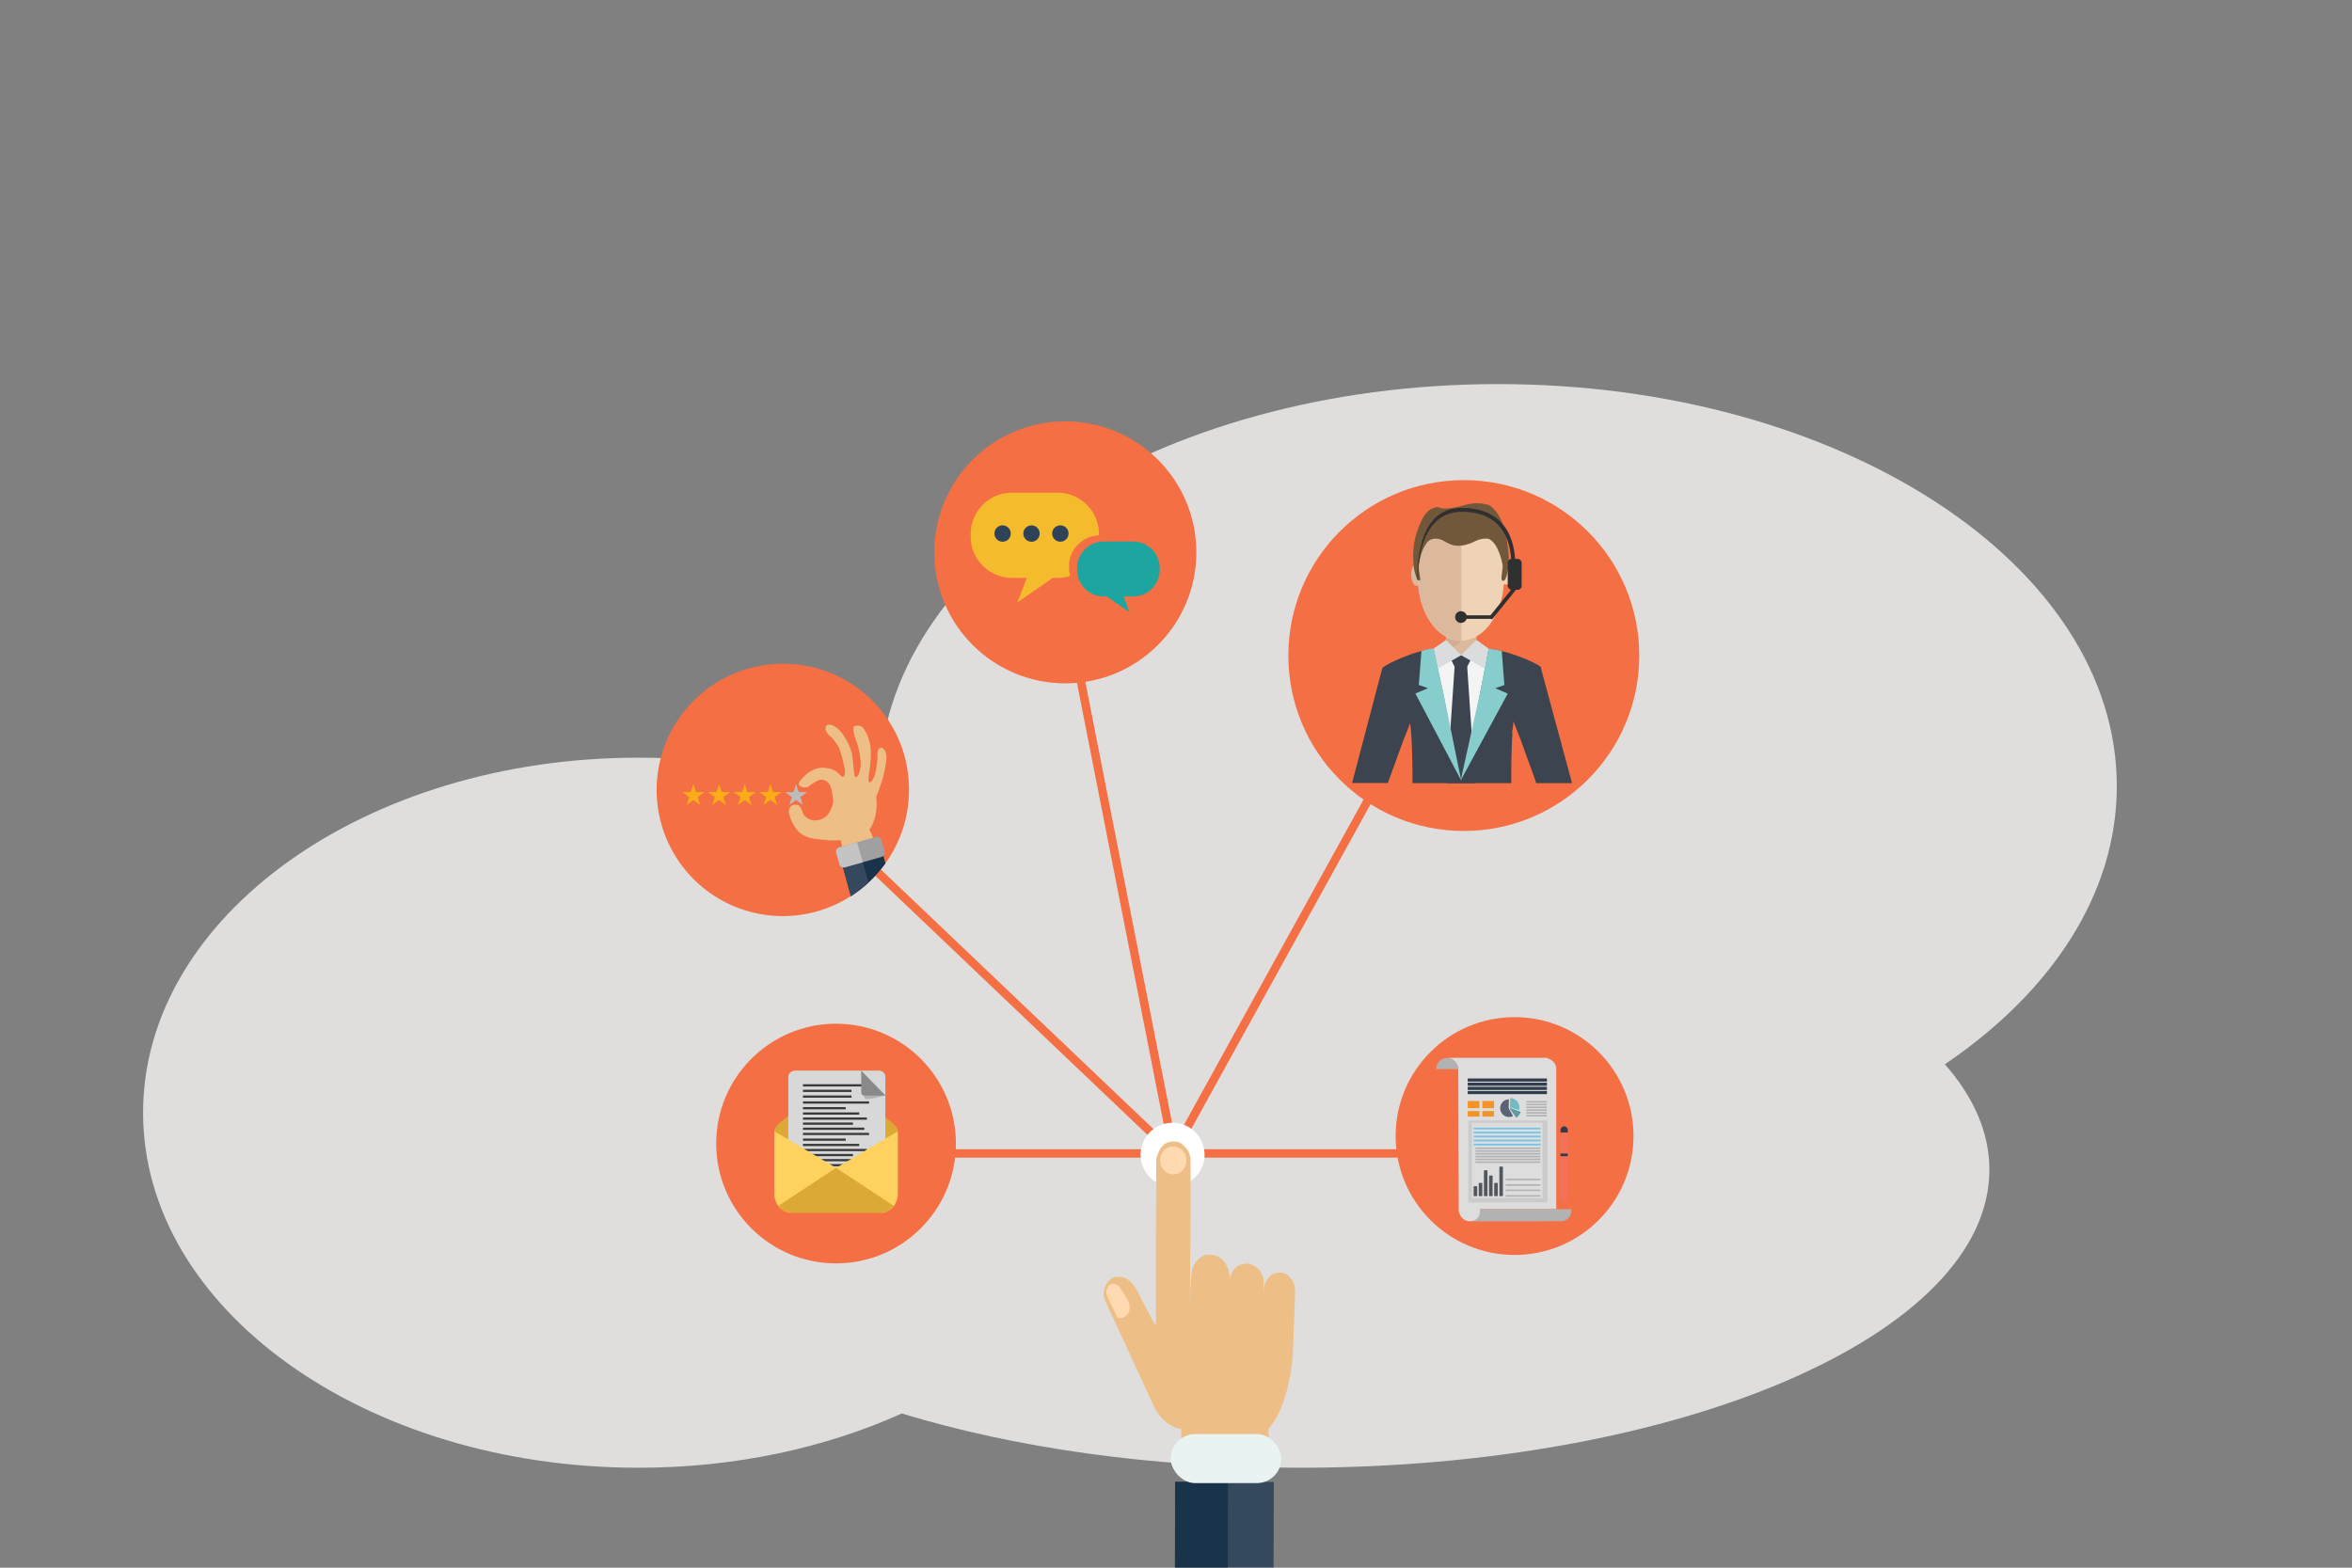 <svg id="Capa_1" data-name="Capa 1" xmlns="http://www.w3.org/2000/svg" viewBox="0 0 1200 800"><rect x="0" y="0" width="1200" height="800" fill="#808080" stroke="none"/><defs><style>.cls-1{fill:#eae9e8;opacity:0.89;}.cls-2{fill:#f46f44;}.cls-3{fill:#edbe85;}.cls-4{fill:#faad18;}.cls-5{fill:#bcbcbc;}.cls-6{fill:#19334b;}.cls-7{fill:#a0a0a0;}.cls-8{fill:#34495e;}.cls-9{fill:#c4c4c4;}.cls-10{fill:#dda936;}.cls-11{fill:#d8d8d8;}.cls-12{fill:#3a3a3a;}.cls-13,.cls-14{fill:#221f1f;}.cls-14{opacity:0.2;}.cls-15{fill:#898989;}.cls-16{fill:#ffd15f;}.cls-17{fill:#dcb99d;}.cls-18{fill:#eed3b7;}.cls-19{fill:#72583b;}.cls-20{fill:#f4f4f4;}.cls-21{fill:#3c444f;}.cls-22{fill:#d1ad93;}.cls-23{fill:#dbdcdd;}.cls-24{fill:#303030;}.cls-25{fill:#252926;}.cls-26{fill:#87cdcd;}.cls-27{fill:#1ca69f;}.cls-28{fill:#f4bb2d;}.cls-29{fill:#2f4358;}.cls-30{fill:#ddd;}.cls-31{fill:#b3b2b3;}.cls-32{fill:#313d4d;}.cls-33{fill:#f59326;}.cls-34{fill:#cccbcb;}.cls-35{fill:#5b6375;}.cls-36{fill:#73bcc4;}.cls-37{fill:#5e9ba3;}.cls-38{fill:#74c4e5;}.cls-39{fill:#2f363e;opacity:0.8;}.cls-40{fill:#f3715b;}.cls-41{fill:#fff;}.cls-42{fill:#ffd9b0;}.cls-43{fill:#e9f4f2;}</style></defs><title>servicios</title><path class="cls-1" d="M1080,401.19C1080,287.87,938.66,196,764.3,196S448.59,287.87,448.59,401.19c0,2.81.12,5.59.29,8.37-36.43-14.59-78.41-22.92-123.11-22.92C186.17,386.64,73,467.76,73,567.82S186.17,749,325.77,749c49.36,0,95.41-10.15,134.33-27.69C517.42,738.75,587.33,749,662.79,749,857.33,749,1015,680.91,1015,596.93c0-19-8-37.09-22.72-53.82C1046.62,506.25,1080,456.26,1080,401.19Z"/><rect class="cls-2" x="536.08" y="480.44" width="241.72" height="4.28" transform="translate(-83.02 824.52) rotate(-61.1)"/><rect class="cls-2" x="517.51" y="404.91" width="4.28" height="217.15" transform="translate(-210.56 535.75) rotate(-46.4)"/><rect class="cls-2" x="464.46" y="586.45" width="123.62" height="4.29"/><rect class="cls-2" x="420.93" y="444.79" width="300.22" height="4.29" transform="translate(899.42 -199.59) rotate(78.88)"/><rect class="cls-2" x="610.31" y="586.45" width="123.62" height="4.29"/><path class="cls-2" d="M463.77,403.11a64.37,64.37,0,1,1-64.37-64.37A64,64,0,0,1,463.77,403.11Z"/><path class="cls-3" d="M447.66,433.05s-3.13-8.18-4.07-9.71c0,0,4.75-5.88,3.48-16.93,0,0,4.25-9.44,5.07-18.17,0,0,.86-4.65-1.94-6.56,0,0-2.37-.87-2.5,2.95a38.71,38.71,0,0,1-.87,8.81s-.77,4.47-2.75,5.69c0,0-1.51,1.49-.67-4.66,0,0,1.53-8.43.62-14.06a21.17,21.17,0,0,0-3.68-9s-2.07-2.05-4.44-.75c0,0-1.84.08,1.34,8.49a37,37,0,0,1,1.89,11.07s-.18,4.25-1.83,6.09c0,0-1.31,1.48-1.62-2.63,0,0-.58-7.15-1.2-9.66a30.25,30.25,0,0,0-4.89-9.86s-4.56-6-7.87-3.92c0,0-1.82,1.88,1.22,4.89a22.83,22.83,0,0,1,5.25,6.72,65.13,65.13,0,0,1,2.1,7.35c0,.29.1.59.17.88.29,1.18,1.12,3.58.43,5.59,0,0-.64,1.83-2.47-.36a8.73,8.73,0,0,0-4.61-2.93,24.87,24.87,0,0,0-3-.55c-5.15-.64-9.47,3.36-9.47,3.36s-5.72,4.84-3.22,5.81c0,0,1.27,1.55,4.19.53,0,0,4.26-3.48,6.41-3.59,0,0,4.45-.73,5.63,5.52s.78,6.77-.71,10.11a8.33,8.33,0,0,1-6.73,5,7.1,7.1,0,0,1-7.18-3.32s-1-4.21-2.95-4.53-3.65-.16-4.39,3.24a20.09,20.09,0,0,0,5,10.41c3.83,3.86,10.46,3.93,15.12,4.39a24.24,24.24,0,0,0,3.07.11c.88,0,2.07-.06,3.46-.07l1.48,9.36Z"/><polygon class="cls-4" points="353.77 400.09 355.11 404.2 359.43 404.2 355.93 406.71 357.27 410.81 353.77 408.27 350.28 410.8 351.62 406.71 348.12 404.2 352.44 404.2 353.77 400.09"/><polygon class="cls-4" points="366.87 400.09 368.21 404.2 372.52 404.2 369.03 406.71 370.37 410.81 366.87 408.27 363.38 410.8 364.71 406.71 361.22 404.2 365.54 404.2 366.87 400.09"/><polygon class="cls-4" points="379.97 400.09 381.31 404.2 385.62 404.2 382.13 406.71 383.46 410.81 379.97 408.27 376.48 410.8 377.81 406.71 374.32 404.2 378.64 404.2 379.97 400.09"/><polygon class="cls-4" points="393.07 400.09 394.4 404.2 398.72 404.2 395.23 406.71 396.56 410.81 393.07 408.27 389.57 410.8 390.91 406.71 387.42 404.2 391.73 404.2 393.07 400.09"/><polygon class="cls-5" points="406.17 400.12 407.5 404.22 411.82 404.22 408.32 406.73 409.66 410.81 406.17 408.27 402.67 410.8 404.01 406.73 400.51 404.22 404.83 404.22 406.17 400.12"/><path class="cls-6" d="M451.75,440.58a64.69,64.69,0,0,1-17.64,16.75l-6-22a2.15,2.15,0,0,1,1.5-2.63l16.54-4.51a2.15,2.15,0,0,1,2.62,1.51Z"/><rect class="cls-7" x="427.02" y="429.58" width="23.91" height="10.6" rx="2.27" transform="translate(-102.11 136.47) rotate(-15.86)"/><path class="cls-8" d="M431.11,442.62a2.22,2.22,0,0,1-1,.05l4,14.66a64.77,64.77,0,0,0,9-7L440.19,440Z"/><path class="cls-9" d="M437.52,430.56l-.2-.72-9.11,2.58a2.29,2.29,0,0,0-1.57,2.81l1.66,5.83a2.26,2.26,0,0,0,1.82,1.61,2.22,2.22,0,0,0,1-.05l9.08-2.58Z"/><circle class="cls-2" cx="426.56" cy="583.56" r="61.15"/><path class="cls-10" d="M458.06,608.92c0,5.44-3.92,9.85-8.76,9.85H403.79c-4.83,0-8.75-4.41-8.75-9.85v-32c0-4.58,22.16-16.84,29.16-20.61a4.34,4.34,0,0,1,4.08-.07c7,3.67,29.78,16.07,29.78,20.68Z"/><path class="cls-11" d="M448.07,546.32H405.9c-2,0-3.71,1.35-3.71,3.07V607c0,1.71,1.66,3.08,3.68,3.08h42.2a3.48,3.48,0,0,0,3.64-2.77c0-.11,0-.2,0-.31V549.39C451.73,547.67,450.09,546.32,448.07,546.32Z"/><rect class="cls-12" x="409.68" y="553.29" width="35.59" height="1.14"/><rect class="cls-12" x="409.68" y="556.1" width="24.77" height="1.14"/><rect class="cls-12" x="409.68" y="559.02" width="24.77" height="1.14"/><rect class="cls-12" x="409.68" y="562.05" width="33.72" height="1.14"/><rect class="cls-12" x="409.68" y="564.96" width="21.82" height="1.14"/><rect class="cls-12" x="409.68" y="567.67" width="28.69" height="1.14"/><rect class="cls-12" x="409.68" y="570.26" width="32.62" height="1.14"/><rect class="cls-12" x="409.68" y="572.83" width="25.5" height="1.14"/><rect class="cls-12" x="409.68" y="575.43" width="31.33" height="1.14"/><rect class="cls-12" x="409.68" y="578.09" width="33.72" height="1.14"/><rect class="cls-12" x="409.68" y="581" width="21.82" height="1.14"/><rect class="cls-12" x="409.68" y="583.71" width="28.69" height="1.14"/><rect class="cls-12" x="409.68" y="586.3" width="32.62" height="1.14"/><rect class="cls-12" x="409.68" y="588.87" width="25.5" height="1.14"/><rect class="cls-12" x="409.68" y="591.47" width="31.33" height="1.14"/><rect class="cls-12" x="409.68" y="594.04" width="31.33" height="1.14"/><rect class="cls-13" x="409.68" y="596.98" width="31.33" height="1.14"/><path class="cls-14" d="M439.4,547l1.43,12.22a1.48,1.48,0,0,0,1.47,1.7c1.69.1,9.44-1.9,9.44-1.9Z"/><path class="cls-15" d="M439.4,546.34v11a1.48,1.48,0,0,0,1.48,1.7c1.68.1,10.86,0,10.86,0Z"/><path class="cls-16" d="M458.06,577.31v32.12a11,11,0,0,1-2,6,9.46,9.46,0,0,1-6.23,3.57l-23.24-23Z"/><path class="cls-16" d="M426.55,595.94l-23.24,23a9.48,9.48,0,0,1-6.24-3.57,11,11,0,0,1-2-6V577.31Z"/><path class="cls-10" d="M456,615.38a9.46,9.46,0,0,1-6.23,3.57H403.31a9.48,9.48,0,0,1-6.24-3.57l29.48-19.44Z"/><circle class="cls-2" cx="746.84" cy="334.53" r="89.52"/><path class="cls-17" d="M769.62,335.65l-10.18-3.75c-7.62-2.51-6-6.9-6-6.9h-15.8s1.64,4.39-6,6.9l-10.18,3.76,24.06-.26Z"/><path class="cls-17" d="M725.05,293.05c.1,3.13-.54,5.86-2.15,5.92s-2.79-2.45-2.9-5.58,1.14-5.71,2.75-5.76S724.94,289.93,725.05,293.05Z"/><path class="cls-18" d="M766.12,292.43c-.11,3.12.53,5.85,2.15,5.91s2.78-2.45,2.89-5.57-1.13-5.71-2.75-5.77S766.23,289.3,766.12,292.43Z"/><path class="cls-18" d="M767.4,294.72c0,17.78-9.84,32.2-22,32.2s-22-14.42-22-32.2,9.83-32.93,22-32.93S767.4,277,767.4,294.72Z"/><path class="cls-17" d="M745.63,261.79v65.13c-12.19,0-22.16-14.07-22.16-31.77C723.47,277.07,732.71,262.11,745.63,261.79Z"/><path class="cls-19" d="M721.31,289.5c-.38-4.44-.74-11.2,1.63-18,1.5-4.29,3.53-10.19,7.72-11.94,5.19-2.17,1.58,1.36,12.41-.77,4.63-.92,8.93-3.24,16.43-1.11,0,0,7.36,3,9.54,19.71a.22.22,0,0,1,0,.08,52.29,52.29,0,0,1,.63,11.62c-.06,1.08-1.11,6.29-2,6.93-1.35,1-1.37-.19-1.49-.25-.45-.2.59-6.34.52-6.83-.39-2.8-2.37-11.66-7-13.87,0,0-2.86-1-7.57,1.33-9.09,4.42-13.35.54-14.54.2-.07,0-1.45-.83-1.53-.87-.89-.43-6.1-2.58-8.7,2.23l-.09.15c-.35.48-2.66,3.81-3.51,11.39-.05.45,1,5.91.89,6.46,0,0-1.34.66-1.55-.2A28.88,28.88,0,0,1,721.31,289.5Z"/><rect class="cls-20" x="721.5" y="335.66" width="50.26" height="38.34"/><path class="cls-21" d="M748.56,340.22c-.13.26-.7.45-1.27.45h-3.84c-.58,0-1.15-.19-1.28-.45L740,336c-.43-.83.15-1.6,1.36-1.6h8c1.21,0,1.8.77,1.37,1.6Z"/><path class="cls-22" d="M745.5,327.17l-11.66,9.62-10.48-4,15-2.83-1.15-2.38s.9-.61.54-2.36A17.61,17.61,0,0,0,745.5,327.17Z"/><path class="cls-23" d="M737.77,326.58c.09,0,7.75,7.77,7.75,7.77l-11.65,6.7-2.67-9.9Z"/><path class="cls-23" d="M753.35,326.58c-.09,0-7.88,7.77-7.88,7.77l11.77,6.7,2.43-9.91Z"/><rect class="cls-24" x="766.04" y="296.95" width="1.93" height="20.92" transform="translate(364.3 -414.14) rotate(38.99)"/><rect class="cls-24" x="747.07" y="313.99" width="14.4" height="1.81"/><path class="cls-24" d="M773.16,289h-2c0-18.56-9.1-27.84-25.3-27.84s-22.4,16-22.4,34.52h-.34c0-19.66,5.45-36.51,22.74-36.51S773.16,269.37,773.16,289Z"/><rect class="cls-24" x="769.25" y="285.2" width="7.11" height="15.77" rx="1.99"/><circle class="cls-24" cx="745.4" cy="314.89" r="2.99"/><polygon class="cls-25" points="745.83 398.34 745.79 397.57 745.6 396.95 744.9 398.34 745.83 398.34"/><polygon class="cls-21" points="744.56 399.61 745.49 399.61 745.49 399.64 752.59 399.64 752.43 397.2 752.39 396.62 752.38 396.46 751.99 390.76 750.85 374 750.85 374 750.84 373.82 749.51 354.2 748.57 340.13 742.15 340.13 741.2 354.2 739.97 372.5 739.96 372.62 739.95 372.7 739 386.65 738.33 396.62 738.28 397.2 738.12 399.64 744.55 399.64 744.56 399.61"/><path class="cls-21" d="M786.33,341.52h0l0-.13a4.77,4.77,0,0,0-.3-1.07c-1.64-1.84-17.42-8.73-26.48-9.12h0l-4.32,22.27-3.51,18.12-2.5,12.89h0l-2.9,10.77-.31,1.57-.72,1.43-.3-1-.32-.62L740,372.87l-.07-.37-3.55-18.3-5.07-23.12-.21,0a23.56,23.56,0,0,0-4.6.85l-.11,0-1.28.32h0c-8.57,2.27-18.42,7.11-19.69,8.54h0l-.32.75-15.26,58.05H708.1l.28-.86L715.93,378l3.55-9h0c.32,2.58.57,5.78.75,9.29.26,5.14.38,10.94.42,16.44,0,1.68,0,3.33,0,4.93l24.41,0v0h26c0-1.77,0-3.61,0-5.5h0c0-5.48.14-11.31.39-16.51.17-3.56.41-6.82.73-9.48l3.51,8.94,7.55,20.76.53,1.79h18.29Z"/><path class="cls-26" d="M745.5,398.24l-9-44.16-5-23.13a19.31,19.31,0,0,0-6.28,1.32l-1.34,17.28,4.71,1.62-6.46,2.73Z"/><path class="cls-26" d="M745.26,398.24,755,354.08l4.48-23a36.23,36.23,0,0,1,6.73,1.21l1.33,17.3-4.67,1.62,6.4,2.73Z"/><circle class="cls-2" cx="543.53" cy="281.86" r="66.86"/><path class="cls-27" d="M563.13,276.35h15a13.6,13.6,0,0,1,13.57,13.56v.9a13.64,13.64,0,0,1-13.57,13.61h-4.85l3,8-11.58-8h-1.59a13.64,13.64,0,0,1-13.57-13.61v-.9A13.59,13.59,0,0,1,563.13,276.35Z"/><path class="cls-28" d="M545.43,288.9a15.4,15.4,0,0,1,1.24-6.1,15.73,15.73,0,0,1,14-9.57v-.82a21.1,21.1,0,0,0-21.07-21H516.33a21.11,21.11,0,0,0-21.08,21v1.41a21.14,21.14,0,0,0,21.08,21.09h7.52l-4.72,12.48,18-12.48h2.47a20.84,20.84,0,0,0,6.39-1,15.64,15.64,0,0,1-.54-4.1Z"/><circle class="cls-29" cx="511.55" cy="272.28" r="4.18" transform="translate(129.02 707.59) rotate(-76.72)"/><circle class="cls-29" cx="526.28" cy="272.28" r="4.18"/><circle class="cls-29" cx="541.01" cy="272.28" r="4.18" transform="translate(151.72 736.26) rotate(-76.72)"/><circle class="cls-2" cx="772.74" cy="579.73" r="60.68"/><path class="cls-30" d="M738.8,539.81H789s5.64,1.3,5,6.69L794,617H755.45s1.06,5.89-5.38,6.22c0,0-4.72.41-5.82-5.4l-.23-72S744.43,541.37,738.8,539.81Z"/><path class="cls-31" d="M750.19,623.26l47.31-.06s4.94-1.33,4.13-6.17H755S756,622.86,750.19,623.26Z"/><rect class="cls-32" x="748.84" y="550.35" width="40.42" height="1.6"/><rect class="cls-32" x="748.84" y="552.48" width="40.42" height="1.6"/><rect class="cls-32" x="748.84" y="554.61" width="40.42" height="1.6"/><rect class="cls-32" x="748.84" y="556.74" width="40.42" height="1.6"/><rect class="cls-33" x="748.84" y="561.85" width="6.01" height="3.64"/><rect class="cls-33" x="748.84" y="566.96" width="6.01" height="2.84"/><rect class="cls-33" x="756.28" y="561.85" width="6.01" height="3.64"/><rect class="cls-33" x="756.28" y="566.96" width="6.01" height="2.84"/><path class="cls-31" d="M744,545.58H732.74a5.55,5.55,0,0,1,5.64-5.65A6,6,0,0,1,744,545.58Z"/><path class="cls-34" d="M787.48,571.79H749.13V613.6h40.41V571.79ZM787,573v38.38H751V573Z"/><path class="cls-35" d="M769.85,561a4.48,4.48,0,1,0,.1,9,4.72,4.72,0,0,0,2-.46l-2.23-4Z"/><path class="cls-36" d="M770.54,560.31l-.15,4.84,4.66,1.34a4.86,4.86,0,0,0-4.51-6.18Z"/><polyline class="cls-37" points="773.66 570.31 770.2 565.49 775.84 567.43"/><path class="cls-37" d="M775.84,567.43l-5.64-1.94,3.46,4.82A6.06,6.06,0,0,0,775.84,567.43Z"/><rect class="cls-31" x="778.74" y="561.85" width="10.52" height="0.8"/><rect class="cls-31" x="778.74" y="563.27" width="10.52" height="0.8"/><rect class="cls-31" x="778.74" y="564.69" width="10.52" height="0.8"/><rect class="cls-31" x="778.74" y="566.11" width="10.52" height="0.8"/><rect class="cls-31" x="778.74" y="567.53" width="10.52" height="0.8"/><rect class="cls-31" x="778.74" y="568.95" width="10.52" height="0.8"/><rect class="cls-31" x="752.74" y="585.55" width="33.12" height="0.8"/><rect class="cls-31" x="752.74" y="586.97" width="33.12" height="0.8"/><rect class="cls-31" x="752.74" y="588.39" width="33.12" height="0.8"/><rect class="cls-31" x="752.74" y="589.81" width="33.12" height="0.8"/><rect class="cls-31" x="752.74" y="591.23" width="33.12" height="0.8"/><rect class="cls-31" x="752.74" y="592.65" width="33.12" height="0.8"/><rect class="cls-31" x="768.21" y="601.49" width="17.66" height="0.8"/><rect class="cls-31" x="768.21" y="604.33" width="17.66" height="0.8"/><rect class="cls-31" x="768.21" y="607.03" width="17.66" height="0.8"/><rect class="cls-31" x="768.21" y="609.87" width="17.66" height="0.8"/><rect class="cls-38" x="751.85" y="575.45" width="34.19" height="0.88"/><rect class="cls-38" x="751.85" y="577.49" width="34.19" height="0.88"/><rect class="cls-38" x="751.85" y="579.54" width="34.19" height="0.88"/><rect class="cls-38" x="751.85" y="581.58" width="34.19" height="0.88"/><rect class="cls-38" x="751.85" y="583.63" width="34.19" height="0.88"/><rect class="cls-39" x="751.85" y="605.32" width="1.81" height="5.08"/><rect class="cls-39" x="754.47" y="603.66" width="1.81" height="6.73"/><rect class="cls-39" x="762.35" y="603.66" width="1.81" height="6.73"/><rect class="cls-39" x="757.1" y="597.21" width="1.81" height="13.18"/><rect class="cls-39" x="759.73" y="599.89" width="1.81" height="10.5"/><rect class="cls-39" x="764.98" y="595.34" width="1.81" height="15.05"/><path class="cls-40" d="M799.89,582.81v27c0,2.09-.83,3.78-1.84,3.78s-1.85-1.69-1.85-3.78v-27Z"/><path class="cls-40" d="M796.2,589.82V576.64a1.85,1.85,0,1,1,3.69,0v13.18Z"/><path class="cls-32" d="M796.2,576.64v1.29h3.69v-1.29a1.85,1.85,0,0,0-1.84-1.85,1.84,1.84,0,0,0-1.85,1.85Z"/><rect class="cls-32" x="796.2" y="588.66" width="3.68" height="1.36"/><circle class="cls-41" cx="598.25" cy="589.26" r="16.32"/><path class="cls-3" d="M602.67,734.67v-5.41s-8.15-.78-13.49-10.67l-24.69-53.51s-1.46-3-1.36-4.74c0,0-.2-5.84,5-8.41,0,0,5.16-1.74,8.57,2.22,0,0,2.58,1.93,4.93,7.39l5.54,10.63,2.62,4.43,0-43.65.15-41.39s1.39-7,5.75-8.5c0,0,5-1.85,7.86,1.27a9.79,9.79,0,0,1,3.89,7.7v26.26l-.38,49.8s.29-18.22,1.39-21.08c0,0,2.93-7.38,8.88-6.68a9.19,9.19,0,0,1,8.61,5.9s2.35,2.89,1.17,12.35l.1,9.69s-.19-16.14.64-17.47,2-5.73,8.37-6a9.05,9.05,0,0,1,7.73,5.84s.83.29.83,5.44l.25,10.64s-.34-10.7.34-11.57c0,0,2.2-5.49,6.12-5.49a6.18,6.18,0,0,1,7,2.72s2.49,1.62,2.25,8.21l-1.15,31s-1.77,26.2-12.36,37.36l-.07,5.65Z"/><path class="cls-42" d="M569.88,655.58s-3.69-1.69-4.93,1.9c0,0-1.29,1.82.26,4.64l4.89,10.22a4,4,0,0,0,3.69-.34s2.66-1.77,2.57-4.47c0,0,.47-1.69-1.59-5.24C574.77,662.29,571.38,656.34,569.88,655.58Z"/><ellipse class="cls-42" cx="598.58" cy="592.14" rx="6.75" ry="7.14"/><polygon class="cls-8" points="599.46 799.87 649.78 799.87 649.91 756.24 626.51 756.22 599.6 756.2 599.51 756.2 599.46 799.87"/><polygon class="cls-6" points="599.48 799.87 626.39 799.87 626.51 756.23 599.6 756.22 599.48 799.87"/><rect class="cls-43" x="596.48" y="732.46" width="56.47" height="25.04" rx="12.52" transform="matrix(1, 0, 0, 1, 0.79, -0.66)"/></svg>
